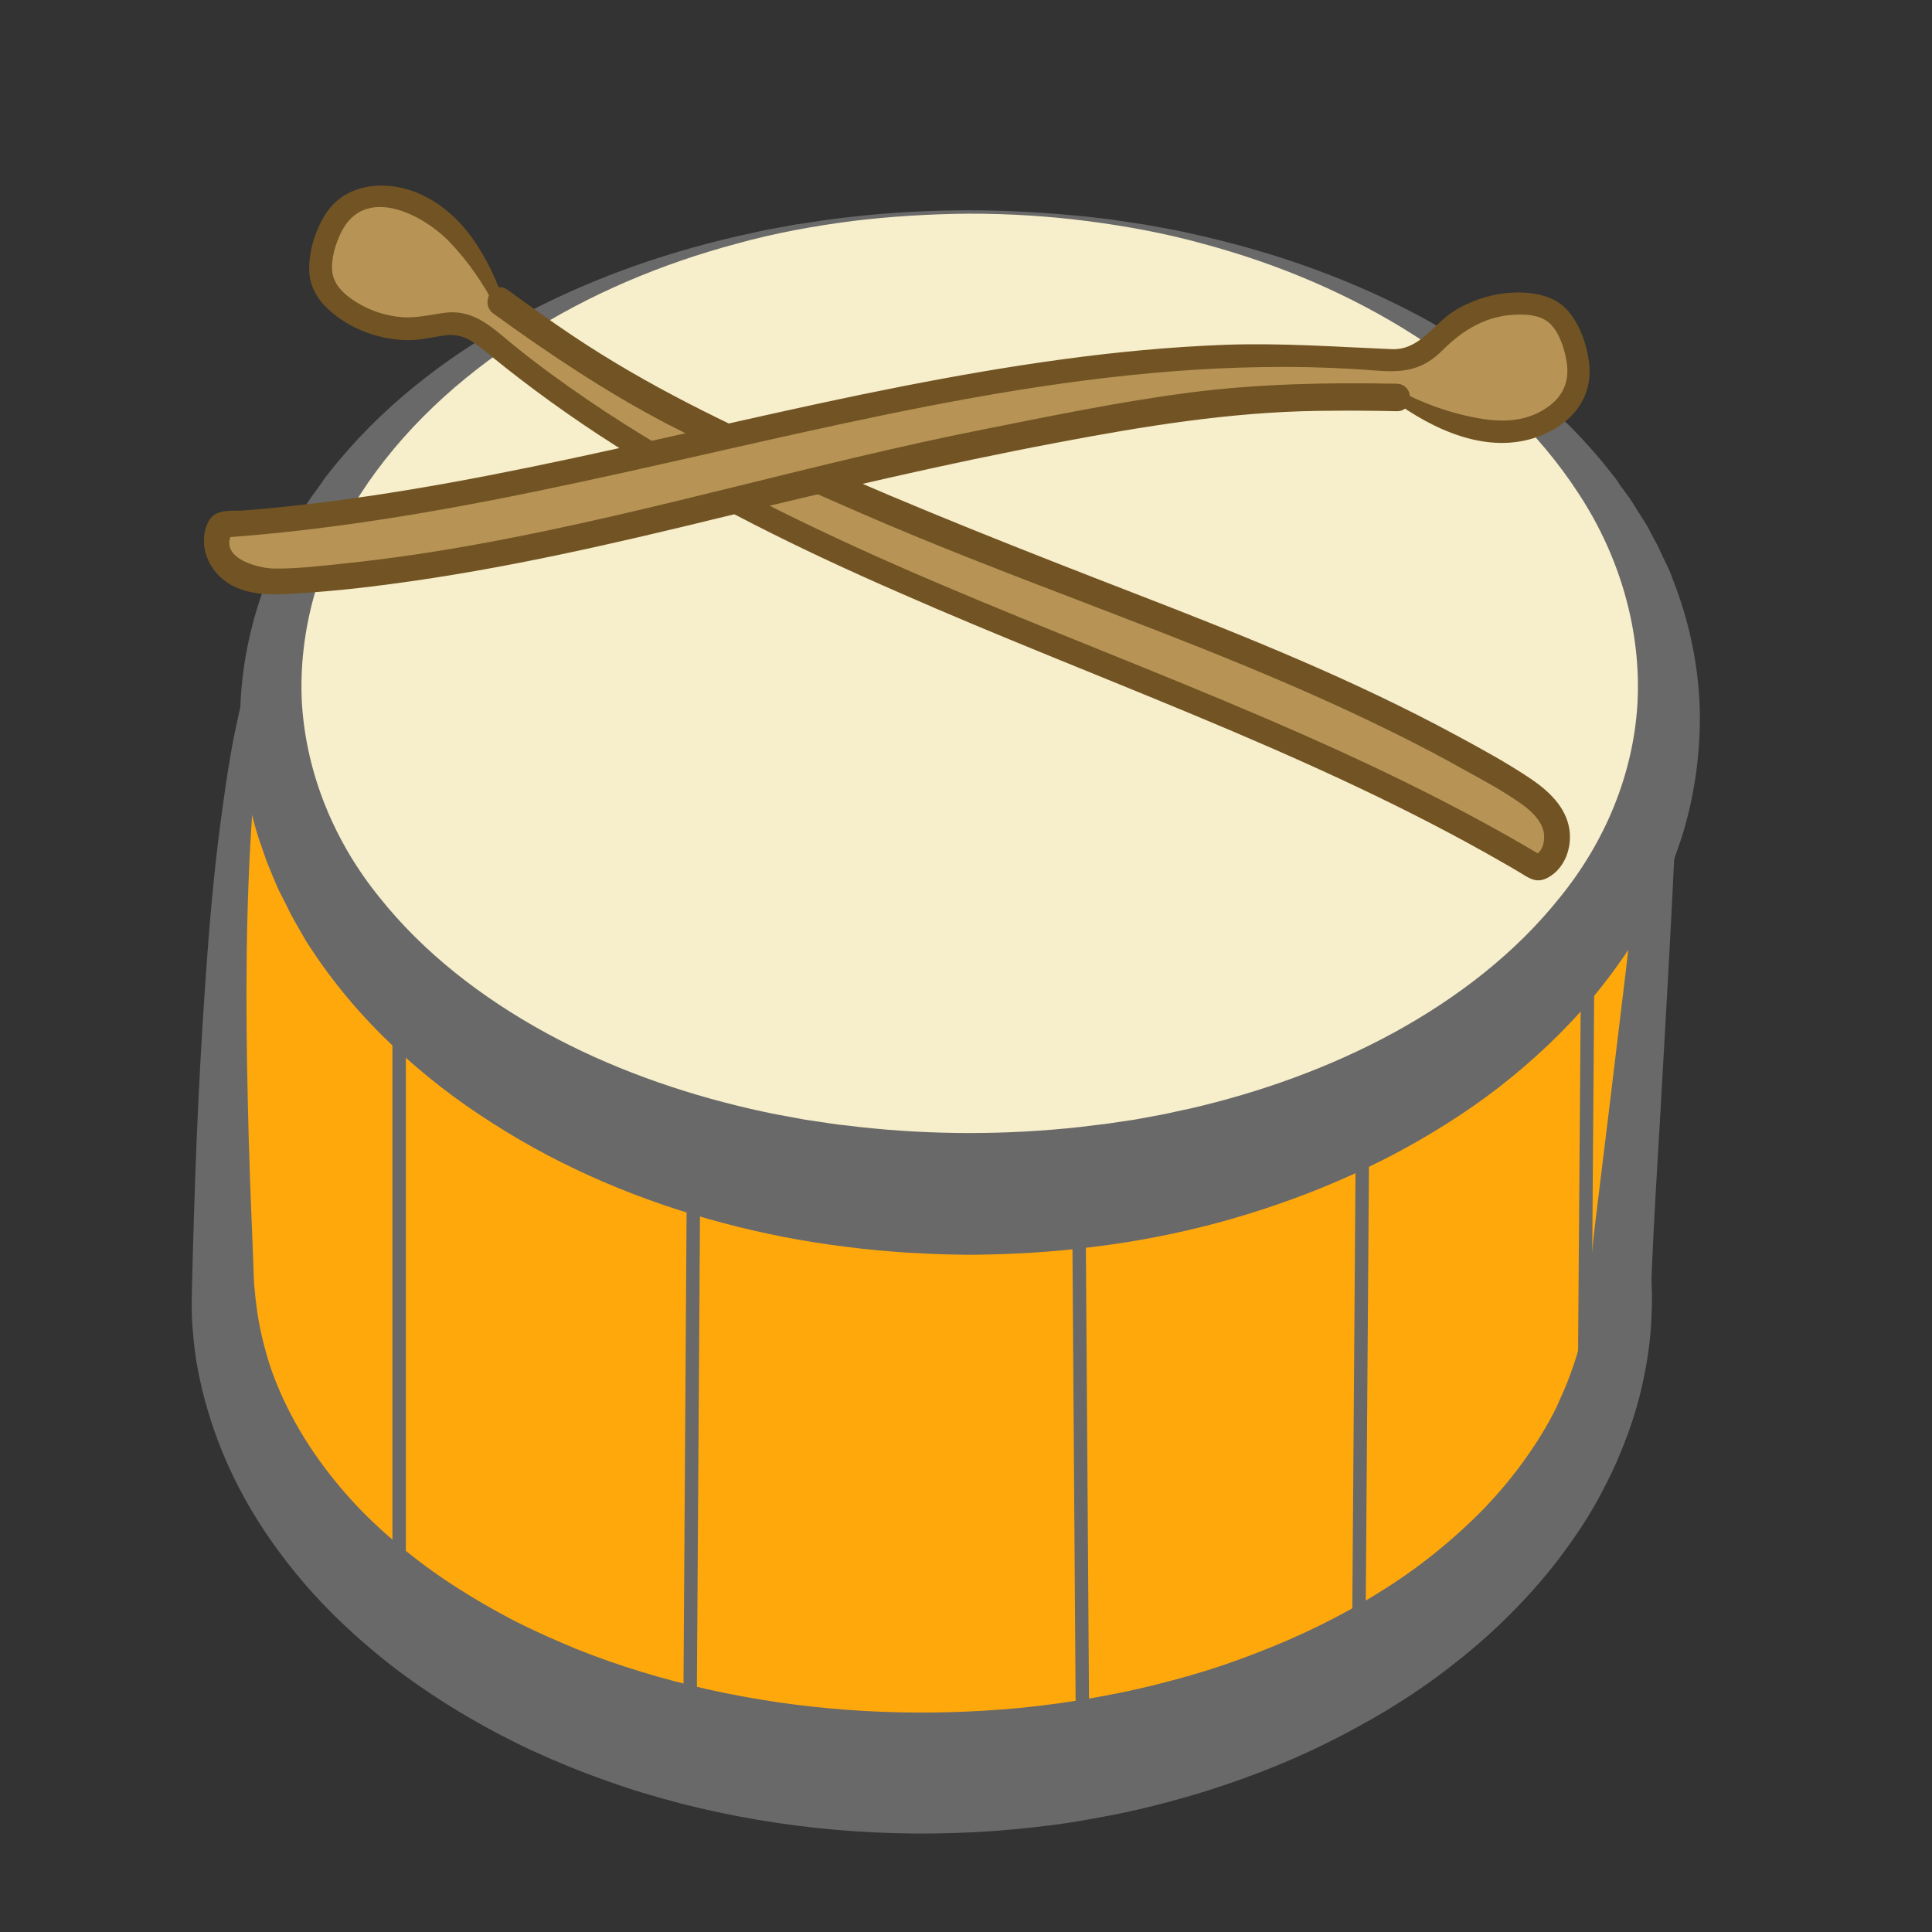 <?xml version="1.0" encoding="utf-8"?>
<!-- Generator: Adobe Illustrator 23.0.2, SVG Export Plug-In . SVG Version: 6.00 Build 0)  -->
<svg version="1.1" id="Layer_1" xmlns="http://www.w3.org/2000/svg" xmlns:xlink="http://www.w3.org/1999/xlink" x="0px" y="0px"
	 viewBox="0 0 576 576" style="enable-background:new 0 0 576 576;" xml:space="preserve">
<rect x="0" y="0" width="576" height="576" fill="#333333" stroke="none"/>
<style type="text/css">
	.st0{fill:#FFA80C;}
	.st1{fill:#696969;}
	.st2{fill:#F7EECB;}
	.st3{fill:none;stroke:#696969;stroke-width:4;stroke-miterlimit:10;}
	.st4{fill:#B79455;}
	.st5{fill:#725424;}
</style>
<g>
	<g>
		<path d="M-147.7,120.7c0.5,0,0.5-0.8,0-0.8C-148.2,119.9-148.2,120.7-147.7,120.7L-147.7,120.7z"/>
	</g>
</g>
<g>
	<path class="st0" d="M274.8,235.8c91.3,0,192.2-115.1,220.4-57.7c7.3,15-12,187.4-12,204.1c0,80.9-93.3,146.4-208.4,146.4
		S66.4,463,66.4,382.2c0-30.3-2.6-176.3,19.9-199.6C123.8,143.6,202.9,235.8,274.8,235.8z"/>
	<path class="st1" d="M274.8,235.3c14.7,0,29.3-3,43.3-7.5s27.5-10.4,40.7-17s26-13.8,38.9-21c6.4-3.6,12.9-7.2,19.4-10.7
		s13.1-6.9,19.8-10.1c6.8-3.1,13.7-6,21.1-7.9c3.7-0.9,7.5-1.6,11.4-1.8c3.9-0.2,8,0.3,11.9,1.6c3.9,1.3,7.5,3.7,10.4,6.6
		c1.4,1.5,2.7,3.1,3.9,4.7c0.6,0.8,1.1,1.7,1.6,2.6c0.3,0.4,0.5,0.9,0.7,1.3c0.2,0.3,0.6,1.2,0.8,1.7c0.7,2.3,1,4.2,1.2,6.2
		c0.2,1.9,0.4,3.8,0.5,5.7c0.2,3.8,0.3,7.5,0.3,11.2c0.1,14.9-0.5,29.7-1.1,44.5c-0.6,14.8-1.4,29.5-2.2,44.3l-2.5,44.2l-1.3,22.1
		c-0.4,7.3-0.8,14.7-1.1,21.9l-0.1,2.6v1.2v1.2l0.1,3c0,1,0,2,0,3c-0.1,4-0.3,8.1-0.8,12.1s-1.2,8-2.1,12c-0.9,4-2,7.9-3.3,11.7
		c-1.3,3.9-2.8,7.6-4.4,11.3c-1.6,3.7-3.5,7.3-5.4,10.9c-3.9,7.1-8.5,13.7-13.5,20.1c-5,6.3-10.5,12.2-16.3,17.7
		c-5.8,5.5-12,10.6-18.4,15.3s-13.1,9-20,12.9c-6.9,3.9-13.9,7.5-21.1,10.7c-14.4,6.4-29.4,11.4-44.6,15.1
		c-7.6,1.9-15.3,3.3-23.1,4.6c-7.7,1.2-15.5,2-23.3,2.6c-31.2,2.2-62.7-0.4-93.2-8.2c-7.6-2-15.1-4.2-22.5-6.9
		c-7.4-2.6-14.7-5.6-21.9-8.9c-14.3-6.7-28-14.8-40.7-24.4c-12.6-9.7-24.3-20.9-33.9-33.8c-9.7-12.8-17.4-27.4-22-43
		c-1.2-3.9-2.1-7.8-2.9-11.8s-1.3-8-1.6-12c-0.4-4-0.4-8.1-0.3-12.1l0.3-11.2c0.4-14.8,0.9-29.6,1.6-44.4s1.6-29.6,2.7-44.4
		s2.5-29.6,4.6-44.3c1-7.4,2.1-14.8,3.6-22.1c1.5-7.3,3.2-14.7,5.7-21.9c1.3-3.6,2.7-7.2,4.7-10.7c1-1.7,2.2-3.4,3.7-5
		c1.4-1.4,2.9-2.7,4.6-3.9c3.3-2.4,7-4.1,10.9-5.1c3.9-1,7.9-1.2,11.7-1c7.8,0.5,15.1,2.7,22.1,5.4c7,2.7,13.7,6,20.2,9.4
		c13.1,6.9,25.8,14.4,38.7,21.5s26,13.9,39.7,19.2C245.6,231.4,260.1,235.2,274.8,235.3z M274.8,236.3c-7.4,0-14.8-1-22-2.6
		c-7.2-1.6-14.3-3.8-21.2-6.4c-13.9-5.2-27.1-11.8-40.2-18.7c-13.1-6.8-25.9-14.1-39.2-20.5c-6.6-3.2-13.3-6.2-20.2-8.5
		c-6.8-2.4-13.9-4.2-20.9-4.3c-3.5-0.1-6.9,0.3-10.2,1.3c-3.2,1-6.2,2.5-8.9,4.6c-1.3,1-2.6,2.2-3.7,3.4c-1,1.1-1.9,2.5-2.7,4
		c-1.6,3-2.8,6.3-3.8,9.7c-2,6.8-3.2,14-4.2,21.2s-1.7,14.5-2.3,21.7c-2.1,29.2-2.1,58.6-1.4,88c0.3,14.7,0.9,29.4,1.5,44.1l0.2,5.5
		l0.1,2.8c0,0.9,0.1,1.7,0.2,2.6c0.3,3.4,0.7,6.7,1.3,10c0.6,3.3,1.4,6.5,2.3,9.7c0.9,3.2,2,6.3,3.3,9.4
		c5.1,12.3,12.6,23.5,21.6,33.5c4.5,5,9.4,9.6,14.6,13.9c5.2,4.4,10.7,8.4,16.4,12.1c5.7,3.7,11.6,7.1,17.7,10.3
		c6.1,3.1,12.4,5.9,18.7,8.5c12.7,5.1,26,9.1,39.4,12.1c26.9,6,54.9,8,82.5,6.3c13.8-0.8,27.6-2.7,41.1-5.5c6.8-1.4,13.4-3.1,20.1-5
		c6.6-1.9,13.1-4.1,19.5-6.6c12.8-4.9,25.2-10.9,36.7-18.1c11.6-7.1,22.2-15.7,31.6-25.3c4.6-4.9,8.9-10,12.7-15.5
		c1.9-2.7,3.7-5.5,5.4-8.4c1.7-2.9,3.2-5.8,4.5-8.9c1.4-3,2.6-6.1,3.7-9.3c1.1-3.1,2-6.4,2.7-9.6c0.8-3.3,1.3-6.6,1.7-9.9
		c0.1-0.8,0.2-1.7,0.3-2.5l0.2-2.5v-0.6v-0.9l0.1-1.6l0.3-2.9c0.7-7.6,1.6-14.9,2.5-22.2l2.7-22l5.3-43.9
		c1.7-14.6,3.3-29.3,4.8-43.9c1.4-14.6,2.7-29.3,3.4-43.9c0.1-3.6,0.3-7.3,0.2-10.9c0-1.8-0.1-3.6-0.2-5.3c-0.1-1.7-0.3-3.5-0.6-4.7
		c-0.1-0.3-0.1-0.3-0.3-0.8c-0.2-0.4-0.4-0.8-0.6-1.1c-0.4-0.8-0.8-1.5-1.2-2.2c-0.9-1.4-1.9-2.8-3-4c-2.2-2.4-4.9-4.3-7.9-5.5
		s-6.4-1.7-9.8-1.7s-7,0.5-10.4,1.2c-7,1.5-13.9,4-20.6,6.8c-13.5,5.7-26.5,12.6-39.5,19.5s-26.1,13.8-39.4,20.2
		c-6.7,3.2-13.4,6.2-20.3,9c-6.8,2.8-13.8,5.4-20.8,7.6C304.3,233.3,289.6,236.3,274.8,236.3z"/>
</g>
<g>
	<ellipse class="st2" cx="289" cy="209.6" rx="208.4" ry="146.4"/>
	<path class="st1" d="M289,62.7c11.7,0,23.4,0.7,35.1,1.9l4.4,0.5c1.5,0.2,2.9,0.3,4.4,0.6l8.7,1.3l8.7,1.6c2.9,0.6,5.7,1.2,8.6,1.9
		c22.9,5.3,45.2,13.3,66.1,24.7c20.7,11.4,40.1,26.3,55.2,45.6l1.4,1.8c0.5,0.6,0.9,1.2,1.3,1.9l2.7,3.7c0.9,1.2,1.7,2.6,2.5,3.9
		l2.5,3.9c0.8,1.3,1.5,2.7,2.2,4.1l1.1,2c0.4,0.7,0.7,1.4,1,2.1l2,4.2l1,2.1l0.8,2.2c4.6,11.6,7.4,24.1,8,36.9
		c0.5,12.7-1.1,25.7-4.7,38l-0.7,2.3l-0.8,2.3l-1.6,4.6c-0.3,0.8-0.6,1.5-0.9,2.2l-0.9,2.2c-0.6,1.5-1.3,3-1.9,4.4l-2.2,4.3
		c-0.7,1.4-1.4,2.9-2.2,4.3l-2.4,4.2c-0.4,0.7-0.8,1.4-1.2,2.1l-1.3,2c-7,10.7-15.3,20.5-24.5,29.2s-19.2,16.5-29.9,23.2
		c-21.2,13.5-44.6,23.2-68.6,29.7c-12,3.2-24.3,5.6-36.6,7.1c-12.3,1.6-24.7,2.3-37.1,2.4c-12.4-0.1-24.8-0.8-37.1-2.4
		c-12.3-1.5-24.6-3.9-36.6-7.1c-24.1-6.4-47.4-16.1-68.6-29.7c-10.6-6.7-20.7-14.5-29.9-23.2c-9.2-8.7-17.5-18.5-24.5-29.2l-1.3-2
		c-0.4-0.7-0.8-1.4-1.2-2.1l-2.4-4.2c-0.8-1.4-1.5-2.8-2.2-4.3l-2.2-4.3c-0.7-1.5-1.3-3-1.9-4.4l-0.9-2.2c-0.3-0.7-0.6-1.5-0.9-2.2
		l-1.6-4.6l-0.8-2.3l-0.7-2.3c-3.6-12.4-5.2-25.3-4.7-38c0.6-12.7,3.4-25.3,8-36.9l0.8-2.2l1-2.1l2-4.2c0.3-0.7,0.7-1.4,1-2.1l1.1-2
		c0.7-1.4,1.5-2.7,2.2-4.1l2.5-3.9c0.8-1.3,1.6-2.6,2.5-3.9l2.7-3.7c0.4-0.6,0.9-1.3,1.3-1.9l1.4-1.8c15.1-19.2,34.4-34.1,55.2-45.6
		c20.8-11.4,43.2-19.4,66.1-24.7c2.9-0.6,5.7-1.3,8.6-1.9l8.7-1.6l8.7-1.3c1.4-0.2,2.9-0.4,4.4-0.6l4.4-0.5
		C265.6,63.3,277.3,62.7,289,62.7z M289,63.7c-11.7,0.1-23.4,0.8-34.9,2.2c-11.6,1.5-23.1,3.6-34.3,6.7c-22.5,6-44.2,15.1-63.6,27.6
		c-19.4,12.4-36.6,28.3-48.8,47.2c-12.3,18.8-18.5,40.8-17.4,62.1c1.3,21.4,9.8,41.6,23.1,58c13.2,16.6,30.6,30,49.6,40.4
		s39.8,17.8,61.1,22.7c2.7,0.6,5.3,1.2,8,1.7l8.1,1.5l8.1,1.2c1.4,0.2,2.7,0.4,4.1,0.5l4.1,0.5c10.9,1.2,21.9,1.8,32.9,1.8
		s22-0.6,32.9-1.8l4.1-0.5c1.4-0.2,2.7-0.3,4.1-0.5l8.1-1.2l8.1-1.5c2.7-0.5,5.3-1.2,8-1.7c21.3-4.9,42-12.3,61.1-22.7
		c19-10.4,36.3-23.7,49.6-40.4c13.4-16.5,21.9-36.7,23.1-58c1.1-21.3-5.1-43.3-17.4-62.1c-12.2-18.9-29.4-34.8-48.8-47.2
		c-19.5-12.5-41.1-21.6-63.6-27.6c-11.2-3.1-22.7-5.2-34.3-6.7C312.4,64.4,300.7,63.7,289,63.7z"/>
</g>
<line class="st3" x1="119" y1="478.7" x2="119" y2="294"/>
<line class="st3" x1="205.7" y1="513.7" x2="206.8" y2="345.8"/>
<line class="st3" x1="322.8" y1="524.9" x2="321.7" y2="366.1"/>
<line class="st3" x1="405" y1="503.5" x2="406.2" y2="339.1"/>
<line class="st3" x1="472.2" y1="440.5" x2="473.3" y2="294"/>
<g>
	<path class="st4" d="M149,91c-0.6-1.3-15.7-39.9-43-31c-6.8,2.2-12,16.7-10.1,23.6c0.8,2.8,2.8,5.1,5.1,6.9
		c7.1,5.9,16.7,8.5,25.8,7.2c3.9-0.6,7.9-1.9,11.7-0.8c2.9,0.8,5.2,2.8,7.5,4.7c89.8,74.9,212,97.1,312.2,157.3
		c5.4-1.6,7.2-8.9,4.9-14s-7.3-8.4-12.1-11.3c-61.9-37.6-132.7-57.3-198.8-86.8C206.2,126.2,189.6,119.6,149,90"/>
	<g>
		<path class="st5" d="M150.5,90.6c-4.7-13.8-12.7-28.1-27.1-33.5c-9.4-3.5-20.8-2.1-26.4,6.8C94,68.7,92,75,92.2,80.7
			c0.2,6.3,4.1,10.7,9,14.2c6,4.2,13.4,6.5,20.7,6.5c4,0,7.7-1.1,11.6-1.5c5.4-0.4,8.6,2.8,12.6,6c11.9,9.7,24.4,18.7,37.3,26.9
			c26.8,17.1,55.4,31.1,84.5,43.8c58.4,25.7,119.2,46.4,175.1,77.7c3.3,1.9,6.6,3.7,9.9,5.7c3,1.8,5.1,3.5,8.5,1.7
			c5.1-2.7,7.3-8.9,6.5-14.4c-1-6.7-6.2-11.5-11.5-15.1c-7-4.7-14.5-8.8-21.9-12.8c-30.8-16.7-63.4-29.8-96-42.4
			c-32.8-12.7-65.4-25.5-97.5-39.8c-24.3-10.8-48-22.2-70.1-37c-6.6-4.4-13.1-9.1-19.6-13.8c-4.3-3.1-8.4,4-4.2,7.1
			c16.6,12,33.6,23.4,51.8,32.9c18.6,9.6,37.9,17.9,57.1,26.3c46.9,20.5,95.8,36.3,142.4,57.6c13,6,25.9,12.3,38.3,19.3
			c5.8,3.2,11.8,6.4,17.2,10.3c2.6,1.9,5.3,4.4,6.2,7.6c0.7,2.6,0.1,6.5-2.8,7.6c1,0.1,2,0.3,3,0.4c-60.8-36.4-128.5-58.6-193.1-87
			c-32-14.1-63.4-29.8-92.3-49.5c-7.3-5-14.5-10.2-21.4-15.8c-6.2-5-11.7-10.9-20.4-10c-4.3,0.5-8.4,1.6-12.7,1.4
			c-5.1-0.3-10-1.9-14.3-4.6c-3.6-2.3-7-5.3-7.1-9.9c-0.1-3.7,1.1-7.5,2.7-10.8c7-14.2,24.1-5.6,32.2,2.7
			c5.6,5.8,10.2,12.5,13.9,19.7C148.4,93.4,151.1,92.3,150.5,90.6L150.5,90.6z"/>
	</g>
</g>
<g>
	<path class="st4" d="M415.8,117.7c1.2,0.7,35.6,23.8,53,0.9c4.3-5.7,0.3-20.6-5.2-25.2c-2.2-1.9-5.2-2.6-8.1-2.8
		c-9.1-0.8-18.6,2.5-25.2,8.8c-2.9,2.7-5.4,6-9.1,7.4c-2.8,1-5.9,0.7-8.8,0.5c-116.5-10.2-229.5,41.4-346.1,49.2
		c-3.5,4.4-0.8,11.4,4,14.3c4.8,2.9,10.8,2.7,16.4,2.4c72.3-4.5,141.6-28.8,212.8-42.3c49.4-9.4,66.7-13.5,117-12.4"/>
	<g>
		<path class="st5" d="M415,119.1c12.2,9,28.5,16.7,43.8,11c9.9-3.7,16.4-11.7,14.9-22.4c-0.7-5.1-2.5-10.3-5.7-14.4
			c-3.6-4.6-9.2-6-14.9-6.1c-6.8-0.1-13.6,1.9-19.4,5.4c-6.4,4-10.4,11.8-18.7,11.5c-16.7-0.7-33.1-1.9-49.8-1.3
			c-32.4,1.2-64.6,6.2-96.3,12.4c-65.3,12.8-129.7,31.7-196.3,37c-2.8,0.2-6.8-0.4-9.1,1.6c-1.9,1.6-2.7,4.9-2.7,7.3
			c-0.1,5.6,3.5,10.8,8.3,13.4c6.5,3.5,14.3,2.8,21.4,2.3c8.8-0.6,17.5-1.5,26.2-2.7c33.4-4.4,66.3-12,99-20
			c33-8,65.9-15.8,99.3-22.1c25.8-4.9,51.4-9.1,77.7-9.5c7.9-0.1,15.8-0.1,23.7,0.1c5.3,0.1,5.3-8.1,0-8.2c-20.5-0.4-41,0-61.4,2.6
			c-20.9,2.7-41.6,7-62.2,11.1c-49.5,9.8-97.8,24.4-147.4,33.6c-14.5,2.7-29,4.9-43.7,6.4c-6.7,0.7-13.5,1.5-20.1,1.4
			c-5.2-0.1-17.1-3.5-12-11.1c-1.1,0.6-2.2,1.3-3.3,1.9c71.6-5,140.7-25.7,210.9-39.3c35-6.8,70.5-11.7,106.2-11.6
			c9.1,0,18.2,0.4,27.2,1.1c8.1,0.6,13.6-0.2,19.5-6.1c6.2-6.2,13.3-10.4,22.2-10.6c3.7-0.1,7.8,0.3,10.4,3.3
			c2.2,2.5,3.4,6.1,4.1,9.3c1.7,7.5-1,12.9-7.9,16.5c-5.8,3-12.3,2.9-18.6,1.7c-8.3-1.5-16.2-4.4-23.7-8.4
			C414.7,115.4,413.3,117.9,415,119.1L415,119.1z"/>
	</g>
</g>
</svg>
